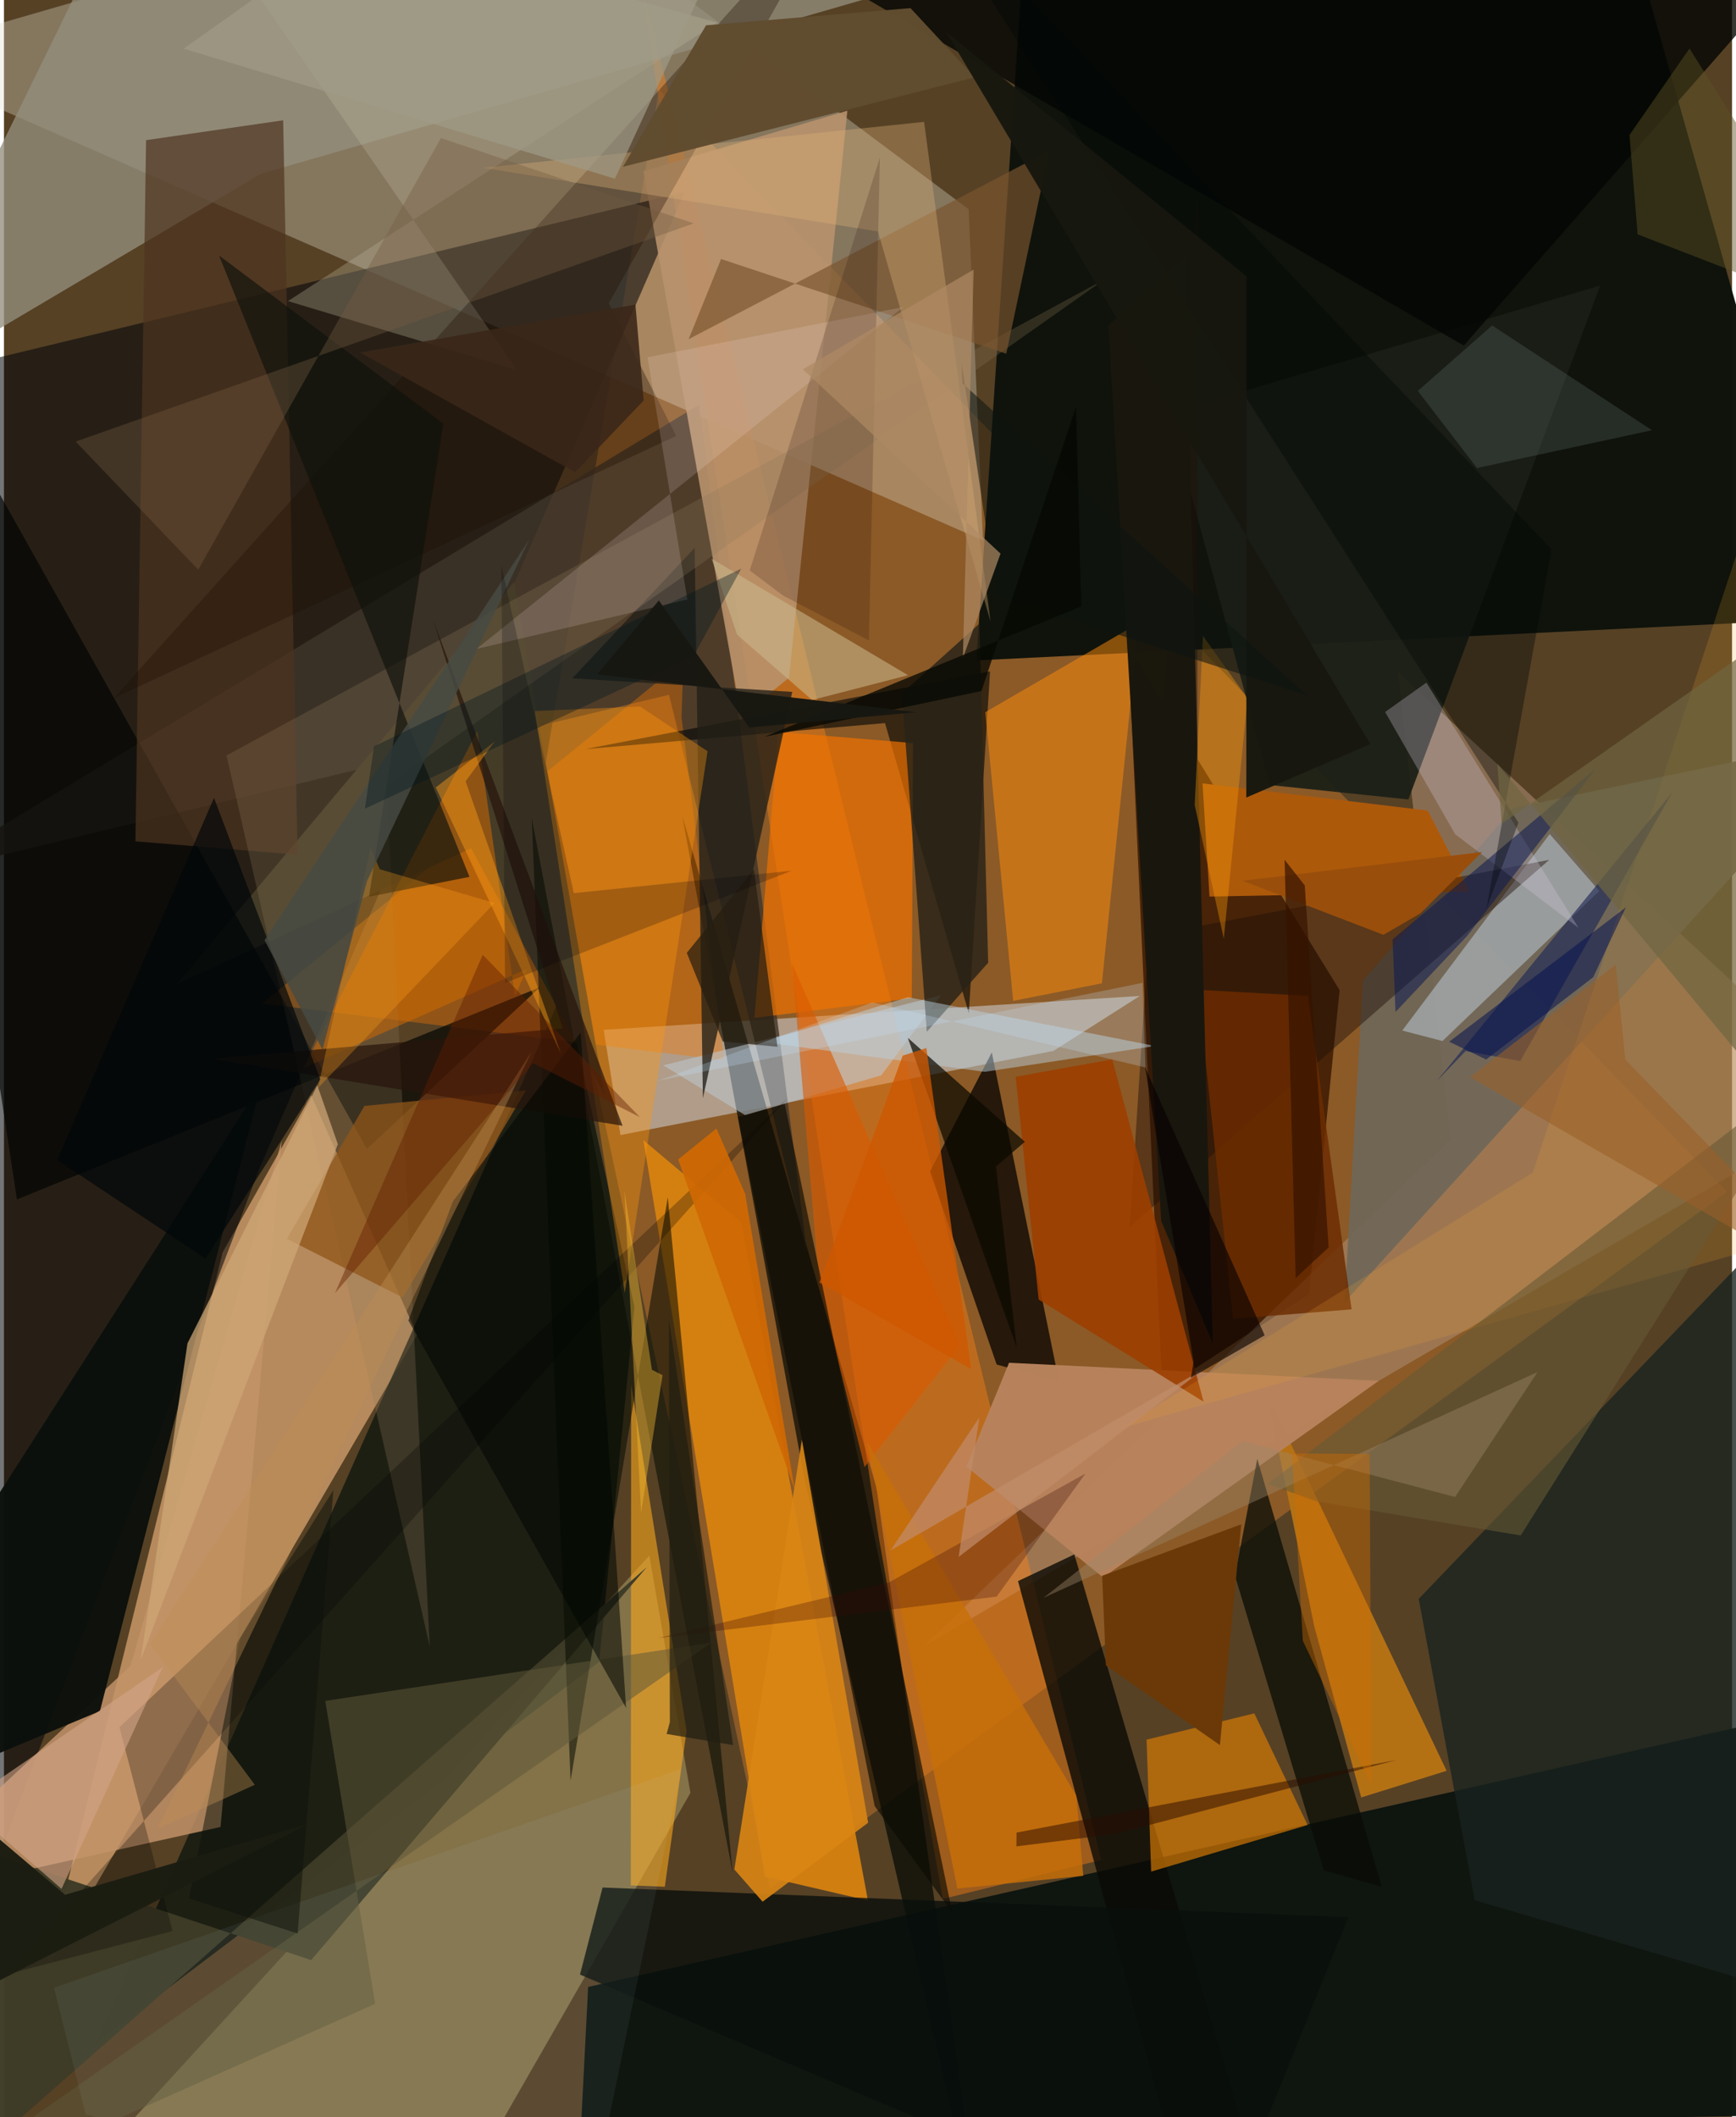 <svg xmlns="http://www.w3.org/2000/svg" width="228" height="278" viewBox="0 0 836 1024"><path fill="#564125" d="M0 0h836v1024H0z"/><path fill="#b16b2a" fill-opacity=".588" d="M370.526 913.494l463.055-337.055L316.849 43.303l-58.665 349.024z"/><path fill="#0f130c" fill-opacity=".988" d="M880.972 299.288L470.433 319.41l23.022-345.067L793.732-8.512z"/><path fill="#e0dcce" fill-opacity=".341" d="M473.638 261.398l-6.953-160.19L249.29-61.285-58.86 27.77z"/><path fill="#0e150f" fill-opacity=".98" d="M848.523 1023.313l-569.574 9.604 3.658-71.907L898 822.046z"/><path fill="#deaa74" fill-opacity=".702" d="M199.866 645.606l-51.221-115.867-42.858 75.99L20.25 953.208z"/><path fill="#000509" fill-opacity=".549" d="M-62 1054.821l35.721-876.207L329.435 92.82 123.67 564.936z"/><path fill="#0c140e" fill-opacity=".761" d="M44.832 987.82L271.24 477.609l33.775 154.51-17.064 171.669z"/><path fill="#391600" fill-opacity=".816" d="M646.142 478.898l-102.235-166.12 16.476 359.428 70.954-46.216z"/><path fill="#a8896d" fill-opacity=".608" d="M898 532.108L674.343 325.057 699.87 551.08 445.077 796.113z"/><path fill="#f8eda0" fill-opacity=".282" d="M206.508 1086l125.595-218.857-19.895-114.697L6.637 1086z"/><path fill="#d5dfe9" fill-opacity=".498" d="M290.097 498.07l8.16 50.913 209.428-40.684 41.826-26.596z"/><path fill="#020805" fill-opacity=".698" d="M387.306 715.606L473.51 1086l-51.376-366.388-93.973-324.938z"/><path fill="#ff8314" fill-opacity=".424" d="M530.842 899.609L307.37-12.97l115.963 757.283 30.854 174.143z"/><path fill="#db840f" fill-opacity=".918" d="M368.159 907.641l-58.826-356.184 47.406 39.87 61.227 327.884z"/><path fill="#40362b" fill-opacity=".808" d="M-39.497 422.755l375.723-226.932 52.24 409.914-66.748-269.698z"/><path fill="#020100" fill-opacity=".733" d="M448.011 566.549l29.876-57.52 32.53 159.23-30.168-8.284z"/><path fill="#938f7c" fill-opacity=".78" d="M61.41-57.518L-62 194.363 124.215 84.098l332.592-96.143z"/><path fill="#c5946a" fill-opacity=".824" d="M104.783 883.635l29.572-331.791-73.113 253.845L-62 920.692z"/><path fill="#f67600" fill-opacity=".38" d="M124.793 485.392l203.89-165.839-.9 27.283 20.624 166.034z"/><path fill="#030605" fill-opacity=".616" d="M426.23 349.726l-144.862 12.57 195.679-37.576-10.28 165.343z"/><path fill="#19231f" fill-opacity=".792" d="M684.42 773.32l184.924-192.888L898 973.948 711.475 919.08z"/><path fill="#b77214" fill-opacity=".973" d="M656.613 869.36l41.303-12.879-86.923-182.43 22.904 112.638z"/><path fill="#0b0b06" fill-opacity=".804" d="M517.819 751.801l-27.245 12.92L577.661 1086h38.429z"/><path fill="#6f6759" fill-opacity=".914" d="M730.175 390.835l-72.715 83.51-8.924 155.464L898 355.585z"/><path fill="#b8926d" fill-opacity=".89" d="M408.028 53.536L309.33 82.79l47.292 263.656 23.191-18.662z"/><path fill="#b7835c" fill-opacity=".988" d="M486.237 659.115l178.833 8.75-133.3 95.105-66.185-53.661z"/><path fill="#d87a03" fill-opacity=".682" d="M604.89 828.694l25.764 54.004-75.662 22.532-2.234-63.829z"/><path fill="#453c28" d="M246.694 281.624l43.958 248.267-64.613-119.581-142.464 65.664z"/><path fill="#000402" fill-opacity=".671" d="M175.59 555.696l83.652-78.183-252.965 102.6L-62 132.153z"/><path fill="#1a1f16" fill-opacity=".922" d="M563.762 199.826l208.434-61.682-92.778 248.524-67.061-6.986z"/><path fill="#f17200" fill-opacity=".686" d="M374.655 354.007l65.15 5.38-.623 123.41-76.135 9.526z"/><path fill="#ff8e0b" fill-opacity=".498" d="M548.98 301.37l-17.823 174.22-42.93 8.503-13.495-139.633z"/><path fill="#4d331f" fill-opacity=".686" d="M63.586 406.923l5.176-339.138 66.303-9.6 6.97 355.207z"/><path fill="#bec9d2" fill-opacity=".549" d="M318.969 515.272l39.682 24.134 65.78-19.34 28.829-38.683z"/><path fill="#ad5a0a" fill-opacity=".996" d="M579.838 378.906l108.931 13.148 20.25 39.187-125.806 2.394z"/><path fill="#fba91d" fill-opacity=".584" d="M330.221 837.16l-26.8-167.483-.173 242.21 16.459.677z"/><path fill="#0a0d06" fill-opacity=".753" d="M595.549 762.205l10.769-56.626 60.225 206.953-28.012-7.891z"/><path fill="#0c100c" fill-opacity=".965" d="M124.235 524.619L-62 815.516v57.382l108.419-45.293z"/><path fill="#221f18" fill-opacity=".78" d="M334.153 264.963l-59.227 63.127 106.438 6.543-43.237 196.52z"/><path fill="#cbdff1" fill-opacity=".443" d="M771.78 430.918l-24-27.51-71.324 95.03 19.435 5.066z"/><path fill="#201109" fill-opacity=".455" d="M544.572 593.484l202.986-177.602-170.165 32.168-.163-355.423z"/><path fill="#bcb69e" fill-opacity=".314" d="M345.05 10.9L81.613-62l166.653 240.977L137.4 145.64z"/><path fill="#030603" fill-opacity=".8" d="M706.203 167.137L398.512-11.492 477.014-62 856.225-3.793z"/><path fill="#3e3b26" fill-opacity=".973" d="M-62 878.065V1086l373.004-328.027-162.397 190.034z"/><path fill="#09100c" fill-opacity=".808" d="M650.353 927.295L586.403 1086 278.659 955.034l10.939-42.103z"/><path fill="#1f0d00" fill-opacity=".337" d="M53.056 337.746l354.638-395.33-115.107 204.269 32.607 64.161z"/><path fill="#8d765b" fill-opacity=".271" d="M205.986 796.391l-20.954-416.435 347.602-244.962-424.95 230.386z"/><path fill="#d16c00" fill-opacity=".525" d="M247.247 481.858l-18.304-128.217-84.105 163.025 107.951-47.952z"/><path fill="#070b02" fill-opacity=".553" d="M352.549 905.948l-97.22-510.34 18.783 465.601 47.032-282.127z"/><path fill="#ff950c" fill-opacity=".361" d="M340.388 363.358l-32.725-21.686-50.828 2.25 43.477 281.383z"/><path fill="#292318" fill-opacity=".824" d="M476.126 465.644l-4.22-164.03-37.484 33.689 12.029 163.71z"/><path fill="#6c2c01" fill-opacity=".831" d="M630.835 481.648l-53.163-2.896 16.908 159.135 57.372-4.602z"/><path fill="#9c3e00" fill-opacity=".902" d="M536.168 512.358l44.17 165.612-79.78-49.446-11.106-107.723z"/><path fill="#d98614" fill-opacity=".906" d="M353.35 904.177l32.68-207.841 32.04 185.239-51.064 38.214z"/><path fill="#da5900" fill-opacity=".616" d="M416.342 709.561l-21.893-87.921-13.212-155.643 81.288 184.7z"/><path fill="#f6a531" fill-opacity=".176" d="M898 589.69L540.418 690.668l199.226-123.55L885.522 124.44z"/><path fill="#bbd1e1" fill-opacity=".478" d="M437.32 482.312l119.524 23.596-82.414 12.502-107.472-14.413z"/><path fill="#1b2655" fill-opacity=".635" d="M693.189 522.847l113.875-139.593-73.569 129.965-26.351-4.902z"/><path fill="#905519" fill-opacity=".753" d="M252.578 527.382l-59.62 100.207-56.053-28.42 37.493-64.28z"/><path fill="#19170e" fill-opacity=".988" d="M584.821 649.83l-24.987-59.32-25.628-433.167 37.027-32.871z"/><path fill="#0f110c" fill-opacity=".655" d="M176.582 433.718l48.636-9.613-121.144-300.491 108.53 81.269z"/><path fill="#7a552f" fill-opacity=".675" d="M505.683 72.966l-20.8 98.106-137.962-45.796-15.685 38.775z"/><path fill="#d0c6da" fill-opacity=".298" d="M761.73 448.752l-59.65-45.244-33.904-59.145 19.951-14.197z"/><path fill="#cea776" fill-opacity=".733" d="M161.527 553.403l-95.342 249.3 22.593-152.955 62.829-124.79z"/><path fill="#020201" fill-opacity=".263" d="M379.007 531.225L1.674 954.84l79.872-20.876L55.88 835.39z"/><path fill="#675936" fill-opacity=".588" d="M733.764 742.65l-98.71-16.49-23.67-8.43L877.03 514.841z"/><path fill="#c9b88d" fill-opacity=".565" d="M342.349 270.243l95.018 56.333-46.414 11.988-36.24-31.518z"/><path fill="#0d0c04" fill-opacity=".655" d="M377.721 533.916l-22.639 6.293 66.157 333.35 37.505 51.378z"/><path fill="#dbaf78" fill-opacity=".365" d="M231.76 81.154l213.386-22.217 32.12 241.583-54.414-188.537z"/><path fill="#0b0900" fill-opacity=".71" d="M437.287 502.005l52.622 149.703-10.007-87.512 13.985-11.952z"/><path fill="#5f583a" fill-opacity=".529" d="M-62 1077.118L179.566 969.17l-24.117-146.5 186.846-28.197z"/><path fill="#27140a" fill-opacity=".706" d="M299.255 544.502l-199.02-32.483 170.02-14.605L207.457 299.4z"/><path fill="#010602" fill-opacity=".545" d="M195.643 638.689L300.98 826.1l-22-326.716-61.82 81.724z"/><path fill="#604c2f" fill-opacity=".988" d="M299.443 80.681l40.214-68.434 98.884-8.331 31.08 33.483z"/><path fill="#6b3a07" fill-opacity=".996" d="M588.246 844.047l-55.161-38.55-1.803-43.357 67.29-24.901z"/><path fill="#c66f09" fill-opacity=".831" d="M518.762 868.517l3.39 38.759-60.94 6.154-43.691-216.04z"/><path fill="#f6bc2e" fill-opacity=".416" d="M318.598 665.146l-10.376 66.464-8.056-155.526 13.31 86.42z"/><path fill="#ff9b09" fill-opacity=".369" d="M601.605 337.816l-21.552-30.276-4.017 81.82 14.083 64.646z"/><path fill="#ffeaea" fill-opacity=".157" d="M330.614 289.939L311.33 172.797l123.737-24.273L228.582 313.87z"/><path fill="#6d7e7a" fill-opacity=".251" d="M797.279 208.09l-77.332-50.671-35.975 31.642 28.636 37.31z"/><path fill="#1b0000" fill-opacity=".173" d="M360.785 275.926l62.978-199.795-5.33 233.608-41.528-21.682z"/><path fill="#0b1b51" fill-opacity=".549" d="M770.235 371.596l-62.304 80.989-34.737 36.858-1.448-35.062z"/><path fill="#c3f7ff" fill-opacity=".059" d="M24.185 961.378l15.402 61.316 241.146 60.233 46.88-227.245z"/><path fill="#261e10" fill-opacity=".718" d="M362.807 420.505l11.4 85.817-26.503-2.595-17.37-42.843z"/><path fill="#0d120a" fill-opacity=".514" d="M114.34 792.284L89.546 918.209l52.511 16.962 17.319-214.492z"/><path fill="#010709" fill-opacity=".682" d="M25.76 561.079l75.853-175.196 51.44 136.215-55.535 86.637z"/><path fill="#000606" fill-opacity=".373" d="M437.863-62L748.65 265.756l-31.487 173.898 15.494-41.788z"/><path fill="#390804" fill-opacity=".286" d="M427.974 765.45l-111.708 26.891 163.96-20.13 42.996-59.523z"/><path fill="#2b0c00" fill-opacity=".506" d="M673.793 851.227L489.86 886.361l-.06 6.664 47.543-5.951z"/><path fill="#d3a589" fill-opacity=".596" d="M76.764 806.413L-62 901.58l3.648-63.134 86.206 75.139z"/><path fill="#211d11" fill-opacity=".694" d="M320.574 838.66l1.572-5.729-.479-194.733 31.074 205.865z"/><path fill="#ce5800" fill-opacity=".769" d="M434.786 510.574l-40.248 109.744 73.409 41.952-21.71-155.378z"/><path fill="#735b41" fill-opacity=".376" d="M211.4 66.75l122.36 41.29L34.71 213.587l59.285 61.951z"/><path fill="#c18b69" fill-opacity=".725" d="M471.85 685.632l-42.935 64.254 151.618-87.855-118.665 90.963z"/><path fill="#5c5324" fill-opacity=".455" d="M898 154.975l-107.674-41.627-3.944-48.051 29.025-41.835z"/><path fill="#ffa01a" fill-opacity=".302" d="M237.32 436.76l-55.536-16.332-4.402-10.375-25.53 116.271z"/><path fill="#6f6541" fill-opacity=".702" d="M887.346 284.321l-6.803 275.074-158.124-190.01 2.144 29.06z"/><path fill="#17170f" fill-opacity=".965" d="M660.983 359.884l-59.98 25.868.148-252.073L455.64 15.227z"/><path fill="#1c1d12" fill-opacity=".984" d="M29.554 916.436l117.836-34.334-163.766 82.964L-62 838.885z"/><path fill="#474a43" fill-opacity=".835" d="M254.115 261.04L126.08 454.746l28.012 52.935 21.482-81.405z"/><path fill="#cf6904" fill-opacity=".937" d="M326.16 560.792l56.37 159.714-23.951-143.126-13.918-31.563z"/><path fill="#fd9c14" fill-opacity=".459" d="M208.883 380.882l28.569-22.261-14.128 19.27 46.061 131.589z"/><path fill="#9a4e0b" d="M667.356 452.147l-68.13-26.15L715.078 412.1l-29.846 29.649z"/><path fill="#bf8d54" fill-opacity=".396" d="M255.354 508.49L74.084 884.67l47.272-21.439L70.6 795.18z"/><path fill="#01161e" fill-opacity=".369" d="M174.606 391.146L179.03 361l177.662-85.967-22.788 41.786z"/><path fill="#9a6029" fill-opacity=".58" d="M709.174 520.951L898 629.769 784.355 512.477l-4.62-45.911z"/><path fill="#9d886b" fill-opacity=".408" d="M599.159 696.97l-96.254 75.853 239.01-109.221-39.899 60.44z"/><path fill="#0e1411" fill-opacity=".561" d="M463.663 185.366l-.332-9.532 16.657 112.036 150.61 48.588z"/><path fill="#071350" fill-opacity=".545" d="M717.037 512.456l51.814-39.829 15.753-33.757-85.448 64.974z"/><path fill="#d06c00" fill-opacity=".42" d="M628.348 793.566l-5.25-90.583 37.62.188.725 159.85z"/><path fill="#ae8a63" fill-opacity=".706" d="M463.878 318.383l18.235-50.618-95.634-89.16 82.639-48.205z"/><path fill="#9f9b87" fill-opacity=".69" d="M295.553 86.41L86.916 23.54 207.486-62H364.12z"/><path fill="#070000" fill-opacity=".627" d="M575.519 658.559l-1.32 7.812 35.688-20.53-57.879-129.723z"/><path fill="#c8e4fd" fill-opacity=".239" d="M550.807 475.378l-234.508 47.379 103.817-37.937 132.082 31.475z"/><path fill="#351300" fill-opacity=".702" d="M619.53 415.838l9.763 12.418 11.535 175.046-15.939 14.888z"/><path fill="#3a2719" fill-opacity=".886" d="M172.365 170.504l103.968 57.954 33.131-34.757-3.974-46.409z"/><path fill="#00000d" fill-opacity=".216" d="M240.622 273.373l35.042 158.616 105.399-10.847-138.628 54.262z"/><path fill="#631d00" fill-opacity=".431" d="M231.624 461.808l-71.491 163.653 95.9-111.22 51.619 26.07z"/><path fill="#060803" fill-opacity=".78" d="M521.141 293.276l-2.5-96.662-45.745 137.595-105.11 22.201z"/><path fill="#181812" fill-opacity=".988" d="M286.896 326.177l154.446 18.3-80.8 7.389-43.723-61.44z"/></svg>